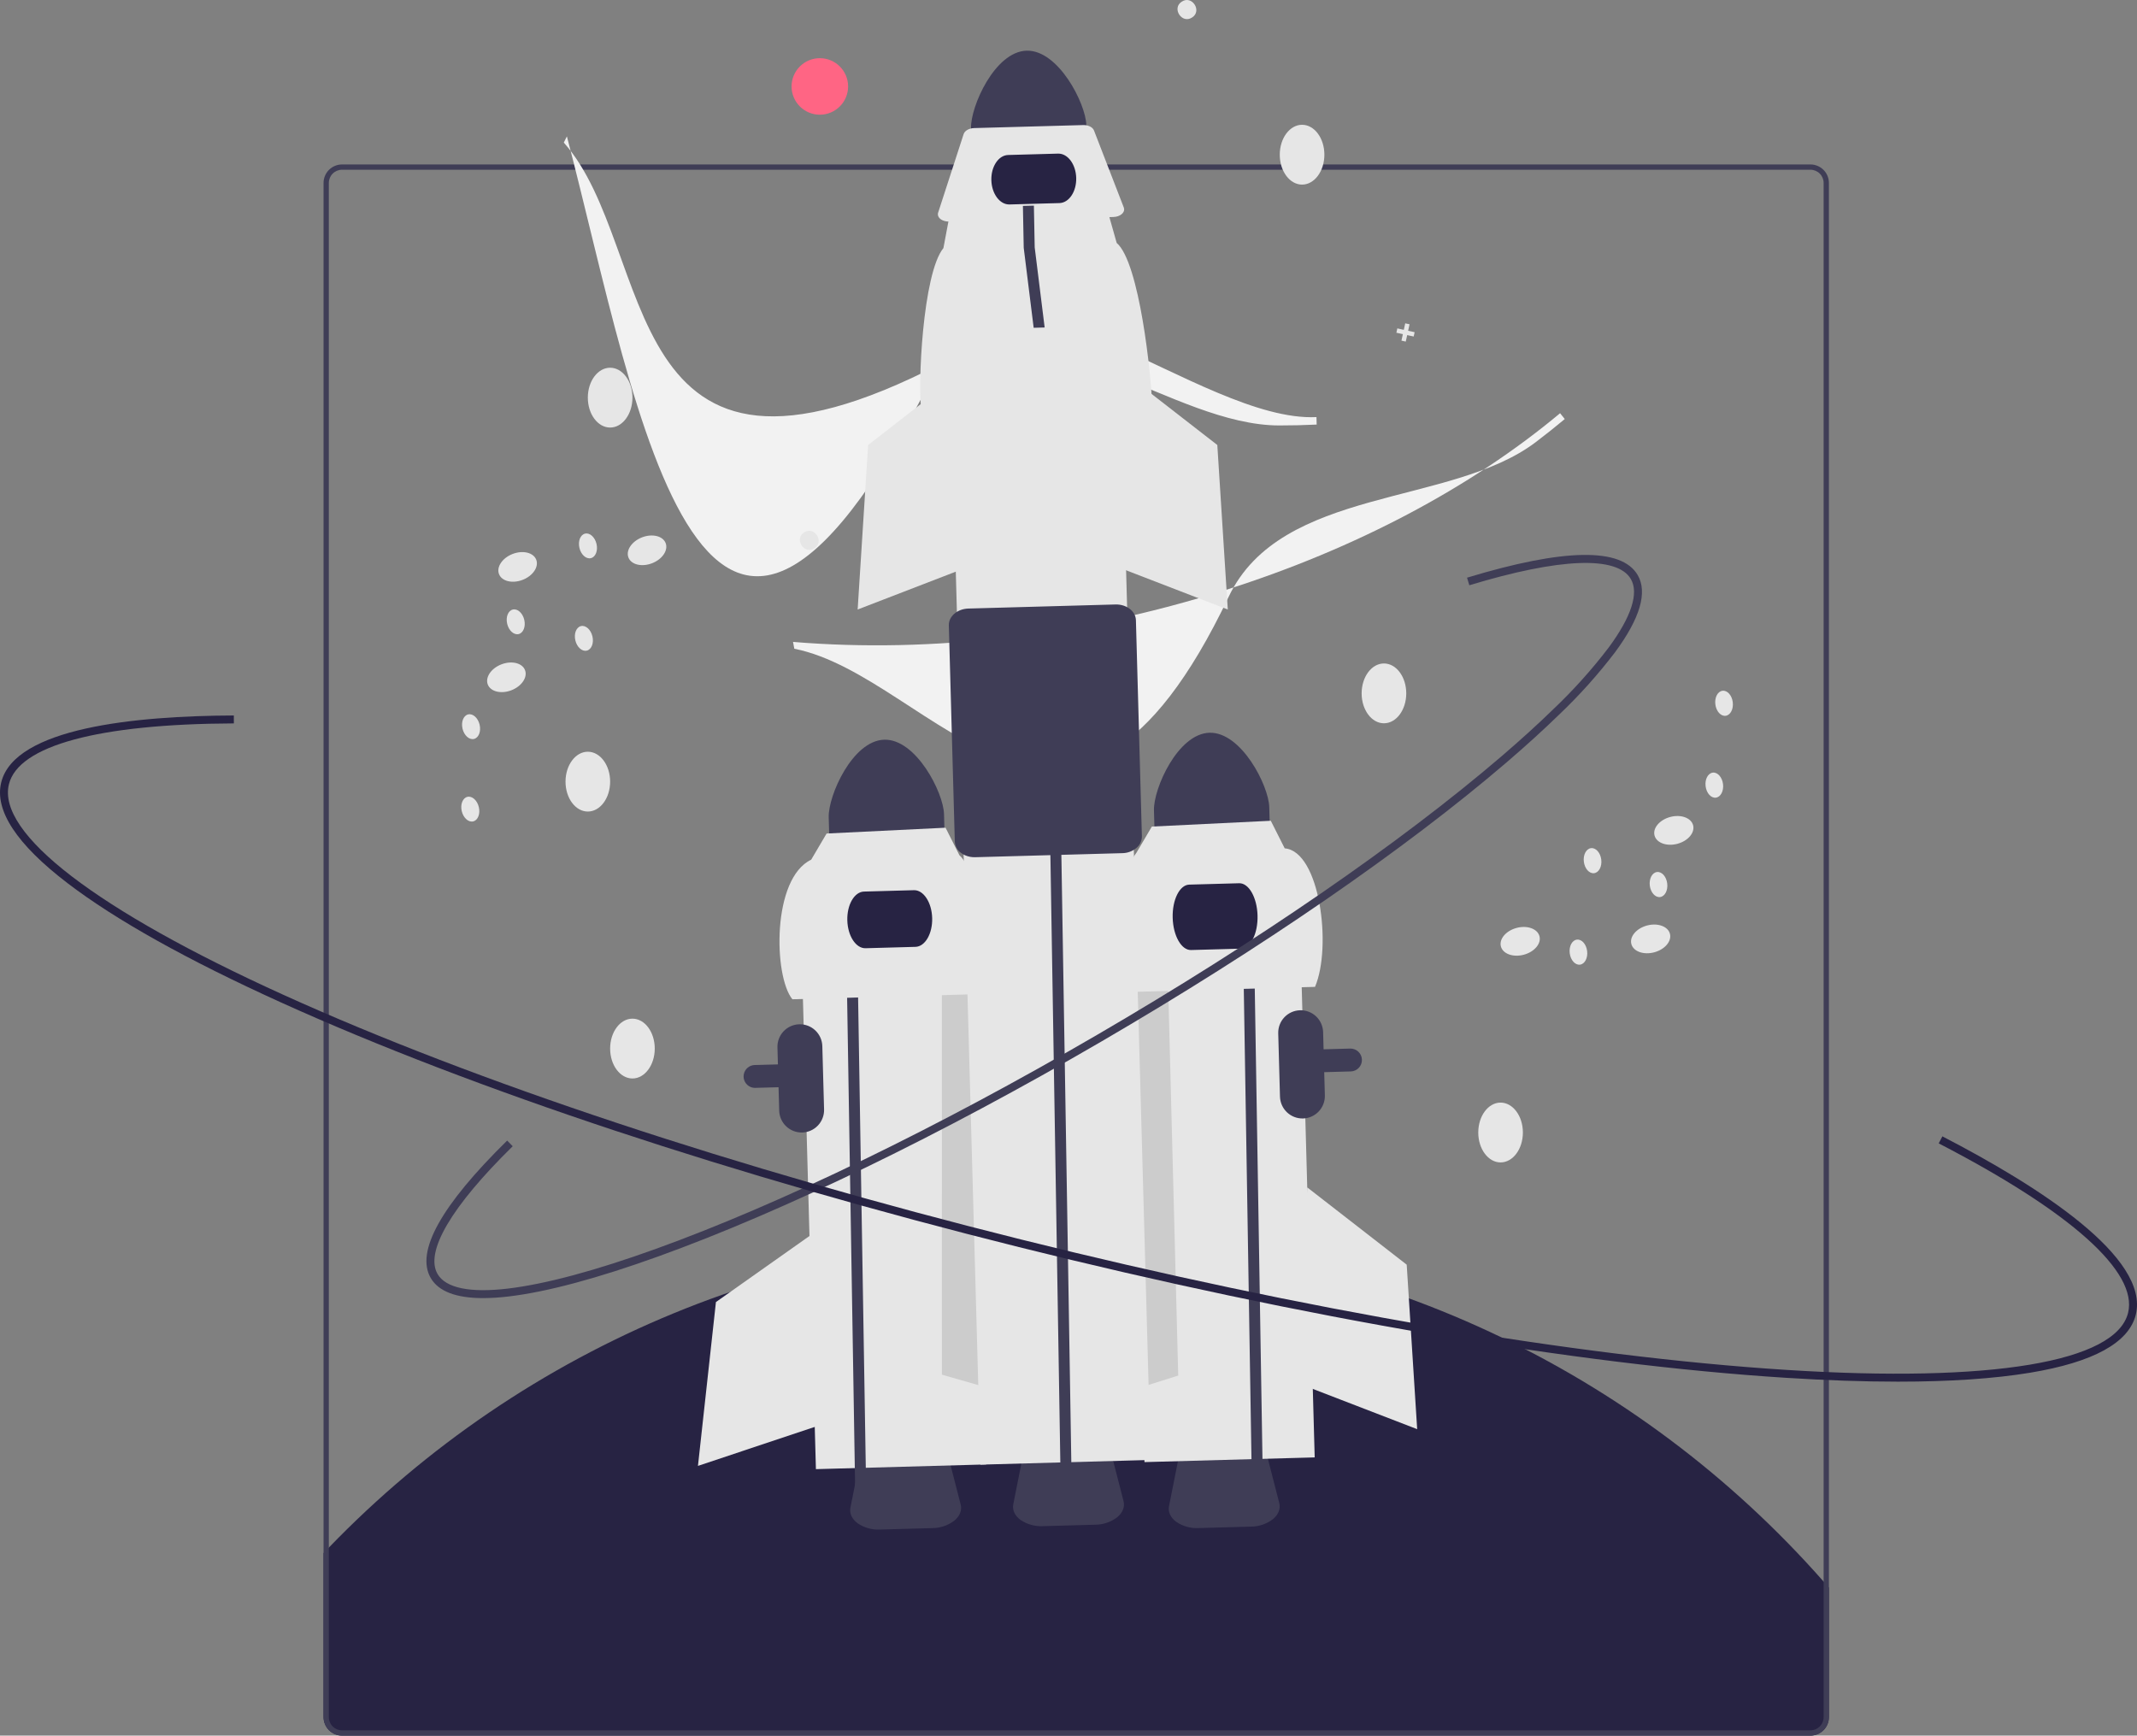 <svg width="442" height="359" viewBox="0 0 442 359" fill="none" xmlns="http://www.w3.org/2000/svg">
<rect x="0" y="0" width="442" height="359" fill="#808080" stroke="none"/>
<g clip-path="url(#clip0_221_810)">
<path d="M378.279 328.391V355.177C378.278 356.19 377.875 357.162 377.158 357.879C376.441 358.596 375.469 358.999 374.455 359H70.744C69.731 358.998 68.759 358.594 68.043 357.878C67.326 357.161 66.923 356.19 66.92 355.177V321.247C67.281 320.865 67.641 320.488 68.013 320.111C88.187 299.201 112.476 282.698 139.348 271.643C166.22 260.589 195.092 255.223 224.141 255.884C253.191 256.545 281.789 263.219 308.13 275.484C334.471 287.749 357.984 305.34 377.186 327.146C377.558 327.556 377.918 327.976 378.279 328.391Z" fill="#272343"/>
<path d="M278.043 34.556C277.737 34.37 277.432 34.19 277.126 34.015H245.203C244.974 34.376 244.755 34.742 244.542 35.108H278.961C278.655 34.922 278.349 34.742 278.043 34.556ZM66.92 142.413V150.551C67.057 150.562 67.199 150.562 67.335 150.567L67.062 166.21L66.92 166.134V167.674L67.035 167.734L66.92 174.294V196.906H68.013V138.726C67.707 139.906 67.343 141.135 66.92 142.413ZM278.043 34.556C277.737 34.37 277.432 34.19 277.126 34.015H245.203C244.974 34.376 244.755 34.742 244.542 35.108H278.961C278.655 34.922 278.349 34.742 278.043 34.556ZM374.455 34.015H70.744C69.73 34.017 68.758 34.42 68.041 35.136C67.325 35.853 66.921 36.825 66.92 37.839V355.177C66.923 356.19 67.326 357.161 68.043 357.878C68.759 358.594 69.731 358.998 70.744 359H374.455C375.469 358.999 376.441 358.596 377.158 357.879C377.875 357.162 378.278 356.19 378.279 355.177V37.839C378.278 36.825 377.875 35.853 377.158 35.136C376.441 34.42 375.469 34.017 374.455 34.015ZM377.186 355.177C377.186 355.901 376.898 356.596 376.386 357.108C375.874 357.62 375.179 357.908 374.455 357.908H70.744C70.02 357.908 69.325 357.62 68.813 357.108C68.301 356.595 68.013 355.901 68.013 355.177V37.839C68.014 37.115 68.302 36.421 68.814 35.909C69.326 35.397 70.02 35.109 70.744 35.108H374.455C375.179 35.109 375.873 35.397 376.385 35.909C376.897 36.421 377.185 37.115 377.186 37.839V355.177Z" fill="#3F3D56"/>
<path d="M192.845 316.078L182.012 316.378C180.366 316.462 178.738 316.006 177.377 315.078C176.2 314.203 175.66 313.02 175.897 311.832L178.029 301.12C178.431 299.099 180.907 297.571 183.917 297.488L189.9 297.323C192.91 297.24 195.467 298.629 195.98 300.624L198.7 311.203C199.002 312.376 198.528 313.587 197.402 314.525C196.093 315.527 194.493 316.072 192.845 316.078Z" fill="#3F3D56"/>
<path d="M258.739 315.772L247.905 316.071C246.26 316.156 244.632 315.7 243.27 314.772C242.094 313.897 241.554 312.714 241.791 311.526L243.922 300.814C244.324 298.793 246.801 297.265 249.811 297.182L255.794 297.017C258.804 296.934 261.361 298.323 261.874 300.318L264.593 310.897C264.895 312.07 264.421 313.281 263.295 314.219C261.987 315.221 260.386 315.766 258.739 315.772Z" fill="#3F3D56"/>
<path d="M155.228 224.829C154.733 224.616 154.326 224.24 154.073 223.764C153.821 223.287 153.739 222.739 153.841 222.21C153.942 221.681 154.222 221.202 154.632 220.853C155.043 220.504 155.56 220.306 156.099 220.291L279.259 216.891C279.57 216.882 279.879 216.935 280.169 217.046C280.459 217.156 280.725 217.323 280.95 217.537C281.176 217.75 281.358 218.006 281.484 218.289C281.611 218.573 281.681 218.879 281.689 219.189C281.706 219.816 281.473 220.424 281.042 220.88C280.611 221.335 280.017 221.601 279.39 221.619L156.23 225.019C155.886 225.03 155.544 224.965 155.228 224.829Z" fill="#3F3D56"/>
<path d="M200.68 184.061L165.476 185.033L168.758 303.883L203.963 302.911L200.68 184.061Z" fill="#E6E6E6"/>
<path d="M201.573 181.925L194.806 200.359L194.812 284.341L203.058 286.705L201.573 181.925Z" fill="#CCCCCC"/>
<path d="M182.894 153.001C176.308 153.188 171.283 164.585 171.404 169.032L171.626 177.084L195.475 176.426L195.252 168.374C195.127 163.927 189.481 152.824 182.894 153.001Z" fill="#3F3D56"/>
<path d="M165.932 234.252C164.702 234.284 163.508 233.827 162.614 232.981C161.72 232.135 161.198 230.969 161.163 229.739L160.801 216.635C160.767 215.404 161.223 214.211 162.07 213.316C162.916 212.422 164.083 211.9 165.314 211.866C166.545 211.832 167.739 212.289 168.633 213.135C169.528 213.981 170.049 215.148 170.083 216.379L170.445 229.483C170.478 230.713 170.021 231.906 169.175 232.8C168.329 233.694 167.163 234.216 165.932 234.252Z" fill="#3F3D56"/>
<path d="M174.866 185.315L174.699 176.655L176.971 176.598L177.137 185.23L179.196 311.044L176.924 311.107" fill="#3F3D56"/>
<path d="M204.717 205.566L163.892 206.693C159.992 201.938 159.638 181.681 167.776 177.826L170.967 172.408L195.572 171.207L198.447 176.912C202.495 180.356 204.582 200.486 204.717 205.566Z" fill="#E6E6E6"/>
<path d="M189.351 195.85L179.027 196.135C177.035 196.19 175.341 193.606 175.252 190.375C175.163 187.144 176.711 184.47 178.703 184.415L189.028 184.13C191.02 184.075 192.714 186.659 192.803 189.89C192.892 193.121 191.343 195.795 189.351 195.85Z" fill="#272343"/>
<path d="M169.359 254.29L148.078 269.321L144.36 303.212L169.186 294.918L169.359 254.29Z" fill="#E6E6E6"/>
<path d="M268.639 182.605L233.434 183.577L236.716 302.427L271.921 301.455L268.639 182.605Z" fill="#E6E6E6"/>
<path d="M234.277 182.323L241.521 200.574L243.694 284.528L235.512 287.106L234.277 182.323Z" fill="#CCCCCC"/>
<path d="M286.244 149.608C288.793 149.608 290.859 146.838 290.859 143.421C290.859 140.004 288.793 137.234 286.244 137.234C283.696 137.234 281.63 140.004 281.63 143.421C281.63 146.838 283.696 149.608 286.244 149.608Z" fill="#E6E6E6"/>
<path d="M310.366 240.44C312.915 240.44 314.981 237.67 314.981 234.253C314.981 230.836 312.915 228.066 310.366 228.066C307.818 228.066 305.752 230.836 305.752 234.253C305.752 237.67 307.818 240.44 310.366 240.44Z" fill="#E6E6E6"/>
<path d="M130.81 223.077C133.358 223.077 135.424 220.307 135.424 216.89C135.424 213.473 133.358 210.703 130.81 210.703C128.261 210.703 126.195 213.473 126.195 216.89C126.195 220.307 128.261 223.077 130.81 223.077Z" fill="#E6E6E6"/>
<path d="M250.166 151.564C243.579 151.751 238.554 163.148 238.675 167.596L238.897 175.648L262.746 174.989L262.524 166.937C262.399 162.49 256.752 151.387 250.166 151.564Z" fill="#3F3D56"/>
<path d="M256.985 188.025L256.818 179.365L259.09 179.309L259.256 187.941L261.315 313.755L259.043 313.817" fill="#3F3D56"/>
<path d="M271.988 204.129L231.163 205.256C230.451 200.954 231.372 180.878 235.047 176.389L238.239 170.971L262.843 169.77L265.718 175.475C272.983 176.067 275.524 195.795 271.988 204.129Z" fill="#E6E6E6"/>
<path d="M256.672 196.222L246.348 196.507C244.356 196.562 242.651 193.572 242.548 189.842C242.445 186.113 243.983 183.033 245.975 182.978L256.299 182.693C258.291 182.638 259.996 185.628 260.099 189.358C260.202 193.087 258.665 196.167 256.672 196.222Z" fill="#272343"/>
<path d="M270.378 245.602L290.951 261.588L293.118 295.614L268.697 286.196L270.378 245.602Z" fill="#E6E6E6"/>
<path d="M264.633 88.003C242.558 88.003 217.188 63.508 194.742 75.146C126.781 110.383 136.136 51.42 116.611 29.491L117.252 28.205C132.034 84.582 145.407 174.417 195.037 73.651C207.469 48.409 248.271 87.426 272.288 86.275L272.33 87.82C269.794 87.942 267.228 88.003 264.633 88.003Z" fill="#F2F2F2"/>
<path d="M317.617 91.469C300.019 104.796 265.005 100.586 254.139 123.414C221.24 192.532 193.094 139.881 164.289 134.187L164.024 132.775C192.86 135.167 223.79 131.456 253.471 122.044C280.294 113.539 304.225 100.887 322.676 85.47L323.642 86.677C321.694 88.305 319.686 89.903 317.617 91.469Z" fill="#F2F2F2"/>
<path d="M126.195 88.435C128.744 88.435 130.81 85.665 130.81 82.248C130.81 78.831 128.744 76.061 126.195 76.061C123.647 76.061 121.581 78.831 121.581 82.248C121.581 85.665 123.647 88.435 126.195 88.435Z" fill="#E6E6E6"/>
<path d="M269.311 38.185C271.859 38.185 273.925 35.415 273.925 31.998C273.925 28.581 271.859 25.811 269.311 25.811C266.763 25.811 264.697 28.581 264.697 31.998C264.697 35.415 266.763 38.185 269.311 38.185Z" fill="#E6E6E6"/>
<path d="M121.581 167.864C124.129 167.864 126.195 165.094 126.195 161.677C126.195 158.26 124.129 155.49 121.581 155.49C119.033 155.49 116.967 158.26 116.967 161.677C116.967 165.094 119.033 167.864 121.581 167.864Z" fill="#E6E6E6"/>
<path d="M168.441 113.405C166.331 114.811 164.172 111.466 166.322 110.123C168.432 108.717 170.591 112.063 168.441 113.405Z" fill="#E6E6E6"/>
<path d="M246.554 3.621C244.444 5.026 242.285 1.681 244.435 0.338C246.545 -1.067 248.704 2.278 246.554 3.621Z" fill="#E6E6E6"/>
<path d="M292.59 68.712L291.248 68.417L291.542 67.075L290.647 66.879L290.353 68.221L289.011 67.927L288.815 68.822L290.157 69.116L289.863 70.458L290.758 70.654L291.052 69.312L292.394 69.606L292.59 68.712Z" fill="#E6E6E6"/>
<path d="M169.568 23.726C172.797 23.726 175.415 21.109 175.415 17.881C175.415 14.652 172.797 12.035 169.568 12.035C166.34 12.035 163.722 14.652 163.722 17.881C163.722 21.109 166.34 23.726 169.568 23.726Z" fill="#FF6584"/>
<path d="M212.329 10.482C205.743 10.669 200.717 22.066 200.838 26.513L201.061 34.565L224.909 33.907L224.687 25.855C224.562 21.407 218.915 10.305 212.329 10.482Z" fill="#3F3D56"/>
<path d="M226.529 315.377L215.696 315.676C214.051 315.761 212.423 315.304 211.061 314.377C209.885 313.502 209.345 312.319 209.581 311.131L211.713 300.418C212.115 298.397 214.592 296.87 217.602 296.787L223.584 296.621C226.594 296.538 229.152 297.927 229.664 299.923L232.384 310.501C232.686 311.674 232.212 312.885 231.086 313.824C229.777 314.825 228.177 315.37 226.529 315.377Z" fill="#3F3D56"/>
<path d="M231.36 61.739L196.155 62.711L202.79 302.953L237.995 301.981L231.36 61.739Z" fill="#E6E6E6"/>
<path d="M217.274 178.031L217.107 169.371L219.378 169.315L219.545 177.947L221.604 303.76L219.332 303.823" fill="#3F3D56"/>
<path d="M238.292 83.727L190.59 85.044C189.759 80.017 190.835 56.56 195.129 51.315L196.306 45.055L229.242 44.145L230.965 50.247C235.695 54.271 238.134 77.792 238.292 83.727Z" fill="#E6E6E6"/>
<path d="M230.283 44.884L196.295 45.823C195.04 45.857 194.004 45.199 193.981 44.352C193.978 44.23 193.996 44.108 194.034 43.992L199.313 27.729C199.539 27.032 200.439 26.521 201.489 26.492L224.03 25.87C225.08 25.841 226.007 26.302 226.271 26.985L232.44 42.931C232.756 43.747 232.027 44.596 230.812 44.827C230.638 44.86 230.461 44.879 230.283 44.884Z" fill="#E6E6E6"/>
<path d="M199.648 176.926C199.341 176.795 199.051 176.627 198.784 176.426C198.402 176.158 198.086 175.806 197.86 175.397C197.635 174.988 197.507 174.533 197.484 174.066L196.249 129.345C196.199 127.494 198.011 125.937 200.29 125.874L230.718 125.033C232.997 124.97 234.893 126.425 234.944 128.277L236.179 172.998C236.183 173.465 236.079 173.926 235.877 174.347C235.675 174.768 235.379 175.137 235.012 175.426C234.199 176.088 233.186 176.456 232.138 176.469L201.711 177.309C201.003 177.333 200.299 177.202 199.648 176.926Z" fill="#3F3D56"/>
<path d="M219.122 42.006L208.798 42.291C206.806 42.346 205.122 40.095 205.044 37.275C204.966 34.454 206.524 32.114 208.516 32.059L218.84 31.774C220.832 31.719 222.517 33.969 222.595 36.79C222.672 39.611 221.115 41.951 219.122 42.006Z" fill="#272343"/>
<path d="M269.511 231.349C268.28 231.381 267.087 230.924 266.193 230.078C265.299 229.232 264.777 228.066 264.741 226.836L264.379 213.732C264.346 212.502 264.803 211.309 265.649 210.415C266.496 209.521 267.662 209 268.893 208.966C270.123 208.932 271.317 209.388 272.211 210.234C273.105 211.08 273.627 212.246 273.662 213.476L274.024 226.58C274.056 227.81 273.6 229.003 272.754 229.897C271.907 230.791 270.741 231.313 269.511 231.349Z" fill="#3F3D56"/>
<path d="M99.935 268.506C94.338 268.506 90.7 267.115 89.09 264.351C85.914 258.899 91.233 249.334 104.898 235.921L106.046 237.09C93.352 249.55 87.833 258.938 90.505 263.526C92.196 266.428 97.229 267.468 105.062 266.532C112.838 265.604 123.143 262.837 135.691 258.309C161.523 248.987 193.932 233.263 226.949 214.033C259.964 194.803 289.63 174.37 310.484 156.499C314.489 153.066 318.124 149.764 321.288 146.684C325.441 142.739 329.273 138.47 332.746 133.915C337.423 127.565 339.002 122.674 337.311 119.772C334.487 114.925 322.624 115.38 303.905 121.057L303.43 119.489C323.513 113.399 335.389 113.217 338.727 118.947C340.802 122.507 339.233 127.87 334.066 134.887C330.539 139.513 326.649 143.851 322.431 147.858C319.243 150.962 315.582 154.288 311.55 157.744C290.624 175.677 260.871 196.17 227.773 215.448C194.674 234.727 162.169 250.496 136.247 259.851C123.582 264.421 113.155 267.217 105.256 268.159C103.491 268.379 101.714 268.495 99.935 268.506Z" fill="#3F3D56"/>
<path d="M231.207 76.061L251.78 92.046L253.946 126.073L229.526 116.654L231.207 76.061Z" fill="#E6E6E6"/>
<path d="M200.128 76.061L179.556 92.046L177.389 126.073L201.809 116.654L200.128 76.061Z" fill="#E6E6E6"/>
<path d="M211.737 51.246L211.571 42.587L213.842 42.53L214.009 51.163L216.068 67.738L213.796 67.8" fill="#3F3D56"/>
<path d="M108.098 119.939C110.224 119.116 111.483 117.25 110.911 115.772C110.338 114.293 108.151 113.761 106.025 114.584C103.899 115.407 102.639 117.273 103.212 118.752C103.784 120.23 105.972 120.762 108.098 119.939Z" fill="#E6E6E6"/>
<path d="M134.866 116.506C136.992 115.683 138.251 113.817 137.678 112.338C137.106 110.859 134.918 110.328 132.792 111.15C130.666 111.973 129.407 113.839 129.98 115.318C130.552 116.797 132.74 117.329 134.866 116.506Z" fill="#E6E6E6"/>
<path d="M105.776 142.774C107.902 141.952 109.162 140.086 108.589 138.607C108.017 137.128 105.829 136.596 103.703 137.419C101.577 138.242 100.318 140.108 100.89 141.587C101.463 143.066 103.65 143.597 105.776 142.774Z" fill="#E6E6E6"/>
<path d="M98.032 152.847C99.008 152.616 99.529 151.293 99.198 149.891C98.866 148.489 97.806 147.54 96.831 147.771C95.855 148.001 95.334 149.325 95.666 150.727C95.998 152.129 97.057 153.078 98.032 152.847Z" fill="#E6E6E6"/>
<path d="M97.873 169.901C98.849 169.67 99.37 168.346 99.038 166.944C98.707 165.543 97.647 164.593 96.671 164.824C95.696 165.055 95.174 166.378 95.506 167.78C95.838 169.182 96.898 170.132 97.873 169.901Z" fill="#E6E6E6"/>
<path d="M121.367 134.579C122.342 134.348 122.864 133.025 122.532 131.623C122.2 130.221 121.14 129.271 120.165 129.502C119.19 129.733 118.668 131.057 119 132.459C119.332 133.86 120.391 134.81 121.367 134.579Z" fill="#E6E6E6"/>
<path d="M107.269 131.156C108.244 130.925 108.766 129.601 108.434 128.199C108.102 126.797 107.042 125.848 106.067 126.079C105.092 126.31 104.57 127.633 104.902 129.035C105.234 130.437 106.293 131.386 107.269 131.156Z" fill="#E6E6E6"/>
<path d="M122.211 115.452C123.187 115.221 123.708 113.898 123.377 112.496C123.045 111.094 121.985 110.145 121.01 110.376C120.034 110.606 119.513 111.93 119.845 113.332C120.176 114.734 121.236 115.683 122.211 115.452Z" fill="#E6E6E6"/>
<path d="M342.145 196.981C344.348 196.394 345.803 194.676 345.395 193.144C344.987 191.612 342.87 190.845 340.667 191.432C338.464 192.018 337.009 193.736 337.417 195.268C337.826 196.801 339.942 197.567 342.145 196.981Z" fill="#E6E6E6"/>
<path d="M315.163 197.481C317.365 196.894 318.82 195.176 318.412 193.644C318.004 192.112 315.888 191.345 313.685 191.932C311.482 192.518 310.027 194.236 310.435 195.768C310.843 197.301 312.96 198.067 315.163 197.481Z" fill="#E6E6E6"/>
<path d="M346.938 174.534C349.141 173.947 350.596 172.229 350.188 170.697C349.78 169.165 347.663 168.398 345.461 168.985C343.258 169.571 341.803 171.289 342.211 172.821C342.619 174.354 344.736 175.12 346.938 174.534Z" fill="#E6E6E6"/>
<path d="M354.897 164.992C355.891 164.869 356.554 163.61 356.377 162.18C356.199 160.751 355.249 159.691 354.255 159.815C353.26 159.938 352.597 161.197 352.775 162.627C352.952 164.056 353.902 165.115 354.897 164.992Z" fill="#E6E6E6"/>
<path d="M356.911 148.057C357.906 147.934 358.569 146.675 358.391 145.245C358.214 143.815 357.264 142.756 356.269 142.88C355.275 143.003 354.612 144.262 354.789 145.692C354.967 147.121 355.917 148.18 356.911 148.057Z" fill="#E6E6E6"/>
<path d="M329.713 180.612C330.707 180.489 331.37 179.23 331.193 177.8C331.015 176.371 330.065 175.312 329.071 175.435C328.076 175.558 327.413 176.817 327.591 178.247C327.768 179.677 328.718 180.736 329.713 180.612Z" fill="#E6E6E6"/>
<path d="M343.354 185.55C344.349 185.426 345.011 184.167 344.834 182.738C344.657 181.308 343.707 180.249 342.712 180.372C341.718 180.495 341.055 181.754 341.232 183.184C341.409 184.614 342.36 185.673 343.354 185.55Z" fill="#E6E6E6"/>
<path d="M326.791 199.533C327.785 199.41 328.448 198.151 328.271 196.721C328.094 195.292 327.144 194.233 326.149 194.356C325.154 194.479 324.492 195.738 324.669 197.168C324.846 198.598 325.796 199.657 326.791 199.533Z" fill="#E6E6E6"/>
<path d="M392.558 285.788C385.505 285.788 377.774 285.522 369.366 284.989C325.878 282.227 269.547 272.627 210.751 257.956C151.954 243.286 97.716 225.297 58.029 207.306C38.696 198.541 23.858 190.245 13.928 182.646C3.414 174.603 -1.184 167.591 0.259 161.808C3.071 150.54 27.97 148.075 48.363 147.991L48.37 149.63C20.365 149.745 3.844 154.211 1.849 162.204C-0.692 172.386 20.032 188.28 58.706 205.813C98.306 223.766 152.444 241.72 211.147 256.367C269.851 271.014 326.078 280.598 369.47 283.353C411.847 286.045 437.611 281.749 440.151 271.568C442.261 263.114 428.354 250.662 400.991 236.503L401.745 235.048C421.626 245.336 444.704 260.092 441.742 271.964C440.298 277.748 432.944 281.777 419.884 283.939C412.439 285.171 403.294 285.788 392.558 285.788Z" fill="#272343"/>
</g>
<defs>
<clipPath id="clip0_221_810">
<rect width="442" height="359" fill="white"/>
</clipPath>
</defs>
</svg>
